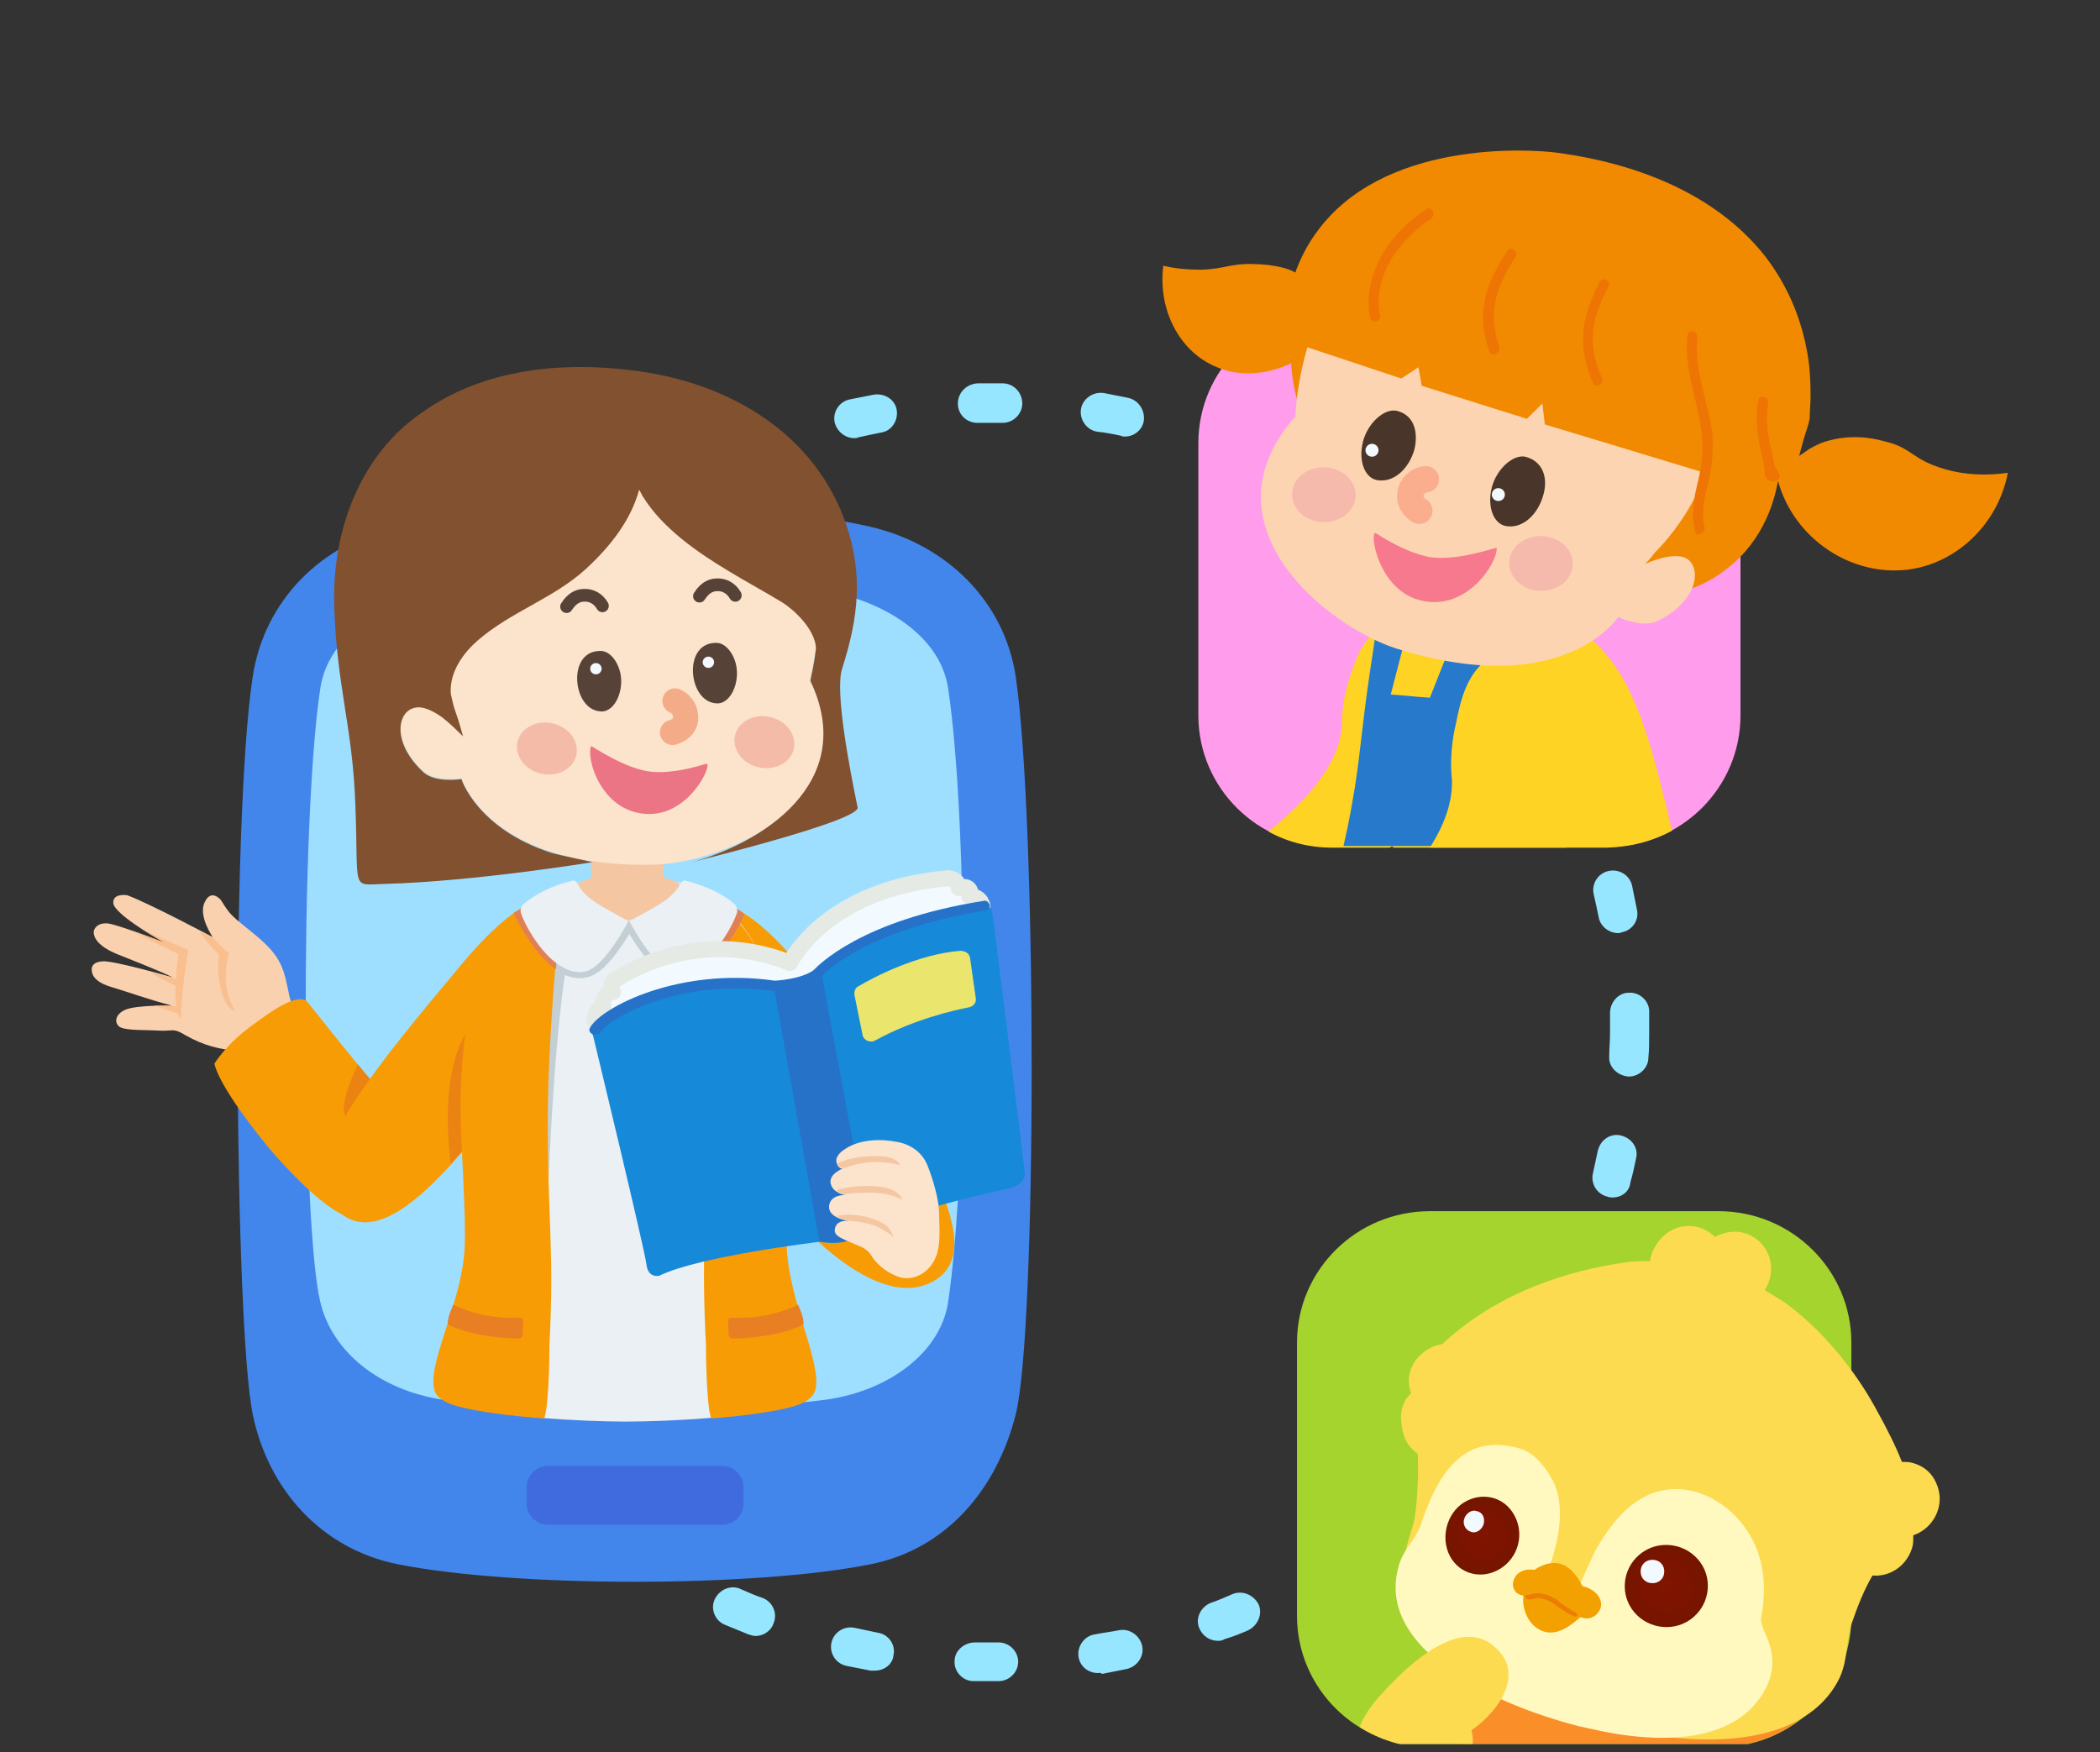 <svg width="151" height="126" viewBox="0 0 151 126" fill="none" xmlns="http://www.w3.org/2000/svg">
<rect x="0" y="0" width="151" height="126" fill="#333333" stroke="none"/>
<g clip-path="url(#clip0_10529_5794)">
<path d="M71.396 120.897C70.927 120.897 70.458 120.897 69.989 120.897C69.227 120.897 68.582 120.201 68.641 119.448C68.641 118.694 69.344 118.115 70.106 118.115C70.575 118.115 70.986 118.115 71.454 118.115H71.806C72.568 118.115 73.213 118.752 73.213 119.506C73.213 120.259 72.568 120.897 71.806 120.897H71.396ZM78.958 120.317C78.254 120.317 77.668 119.854 77.551 119.158C77.433 118.404 77.961 117.651 78.723 117.535C79.309 117.419 79.837 117.361 80.423 117.245C81.185 117.071 81.947 117.593 82.123 118.346C82.299 119.1 81.771 119.854 81.009 120.027C80.423 120.143 79.837 120.259 79.251 120.375C79.075 120.259 79.016 120.317 78.958 120.317ZM62.896 120.143C62.837 120.143 62.72 120.143 62.603 120.143C62.017 120.027 61.431 119.912 60.844 119.796C60.082 119.622 59.614 118.868 59.789 118.115C59.965 117.361 60.727 116.897 61.489 117.071C62.017 117.187 62.603 117.303 63.131 117.419C63.893 117.535 64.42 118.288 64.244 119.042C64.186 119.68 63.599 120.143 62.896 120.143ZM87.575 117.999C86.988 117.999 86.461 117.651 86.226 117.071C85.933 116.375 86.344 115.564 87.047 115.274C87.575 115.1 88.102 114.868 88.63 114.636C89.333 114.347 90.154 114.694 90.505 115.39C90.799 116.086 90.447 116.897 89.743 117.245C89.216 117.477 88.63 117.709 88.043 117.883C87.868 117.999 87.692 117.999 87.575 117.999ZM54.338 117.651C54.162 117.651 53.986 117.593 53.81 117.535C53.224 117.303 52.697 117.071 52.11 116.839C51.407 116.549 51.055 115.68 51.407 114.984C51.759 114.289 52.579 113.941 53.283 114.289C53.81 114.52 54.338 114.752 54.865 114.926C55.569 115.216 55.92 116.028 55.627 116.723C55.452 117.303 54.865 117.651 54.338 117.651ZM95.547 114.115C95.078 114.115 94.609 113.883 94.316 113.477C93.905 112.839 94.081 111.97 94.784 111.564C95.254 111.274 95.722 110.984 96.191 110.637C96.836 110.231 97.716 110.347 98.184 110.984C98.595 111.622 98.478 112.492 97.833 112.955C97.305 113.303 96.836 113.593 96.309 113.941C96.074 114.057 95.781 114.115 95.547 114.115ZM46.424 113.535C46.131 113.535 45.897 113.477 45.662 113.303C45.135 112.955 44.666 112.666 44.138 112.318C43.493 111.854 43.376 110.984 43.786 110.347C44.255 109.709 45.135 109.593 45.78 109.999C46.248 110.347 46.718 110.637 47.186 110.926C47.831 111.332 48.007 112.202 47.597 112.839C47.304 113.361 46.893 113.535 46.424 113.535ZM102.639 108.724C102.288 108.724 101.877 108.55 101.584 108.26C101.057 107.68 101.057 106.811 101.643 106.289C102.053 105.883 102.464 105.535 102.874 105.13C103.401 104.608 104.339 104.55 104.867 105.13C105.394 105.651 105.453 106.579 104.867 107.101C104.457 107.506 103.988 107.912 103.577 108.376C103.343 108.608 102.991 108.724 102.639 108.724ZM39.449 108.028C39.097 108.028 38.745 107.912 38.452 107.622C38.042 107.217 37.573 106.753 37.163 106.347C36.635 105.767 36.635 104.898 37.221 104.376C37.807 103.854 38.687 103.854 39.214 104.434C39.625 104.84 39.976 105.246 40.387 105.651C40.973 106.173 40.973 107.101 40.387 107.622C40.211 107.912 39.8 108.028 39.449 108.028ZM108.501 102.115C108.208 102.115 107.915 102.057 107.681 101.825C107.036 101.362 106.919 100.492 107.388 99.855C107.739 99.391 108.032 98.927 108.384 98.463C108.794 97.826 109.674 97.652 110.377 98.058C111.022 98.463 111.198 99.333 110.787 100.028C110.436 100.55 110.084 101.014 109.732 101.478C109.381 101.941 108.97 102.115 108.501 102.115ZM33.704 101.304C33.235 101.304 32.825 101.072 32.532 100.724C32.18 100.26 31.828 99.739 31.535 99.217C31.125 98.579 31.301 97.71 32.004 97.304C32.649 96.898 33.528 97.072 33.939 97.768C34.232 98.231 34.583 98.695 34.877 99.159C35.346 99.797 35.17 100.666 34.525 101.13C34.29 101.188 33.997 101.304 33.704 101.304ZM113.015 94.463C112.839 94.463 112.605 94.406 112.429 94.348C111.725 94 111.432 93.188 111.725 92.493C111.96 91.971 112.194 91.449 112.429 90.927C112.722 90.232 113.542 89.884 114.304 90.174C115.008 90.464 115.36 91.275 115.067 92.029C114.832 92.609 114.598 93.13 114.363 93.652C114.07 94.174 113.542 94.463 113.015 94.463ZM29.366 93.594C28.839 93.594 28.311 93.304 28.077 92.725C27.842 92.203 27.608 91.623 27.373 91.043C27.08 90.348 27.432 89.536 28.194 89.246C28.898 88.957 29.718 89.304 30.011 90.058C30.187 90.58 30.422 91.101 30.656 91.623C30.949 92.319 30.656 93.13 29.894 93.478C29.777 93.536 29.601 93.594 29.366 93.594ZM115.946 86.116C115.829 86.116 115.711 86.116 115.594 86.058C114.832 85.884 114.363 85.131 114.539 84.377C114.656 83.855 114.773 83.276 114.891 82.754C115.067 82 115.77 81.479 116.532 81.653C117.294 81.826 117.822 82.522 117.646 83.276C117.528 83.855 117.411 84.435 117.235 85.015C117.177 85.71 116.591 86.116 115.946 86.116ZM26.67 85.189C26.025 85.189 25.439 84.725 25.263 84.087C25.146 83.508 25.029 82.928 24.911 82.348C24.794 81.595 25.322 80.841 26.084 80.725C26.846 80.609 27.608 81.131 27.725 81.885C27.842 82.464 27.96 82.986 28.077 83.566C28.253 84.319 27.725 85.073 26.963 85.247C26.846 85.189 26.787 85.189 26.67 85.189ZM117.118 77.421C116.298 77.363 115.653 76.725 115.711 75.972C115.711 75.392 115.77 74.87 115.77 74.291C115.77 73.827 115.77 73.305 115.77 72.841C115.77 72.088 116.356 71.392 117.118 71.392C117.88 71.334 118.584 71.972 118.584 72.725C118.584 73.247 118.584 73.769 118.584 74.291C118.584 74.87 118.584 75.508 118.525 76.088C118.525 76.783 117.88 77.421 117.118 77.421ZM25.673 76.436C24.911 76.436 24.267 75.798 24.267 75.044C24.267 74.812 24.267 74.522 24.267 74.291C24.267 73.943 24.267 73.595 24.267 73.247C24.267 72.494 24.911 71.856 25.673 71.856C25.673 71.856 25.673 71.856 25.732 71.856C26.494 71.856 27.139 72.494 27.139 73.305C27.139 73.653 27.139 73.943 27.139 74.291C27.139 74.522 27.139 74.754 27.139 75.044C27.08 75.74 26.494 76.377 25.673 76.436ZM26.377 67.624C26.318 67.624 26.201 67.624 26.142 67.624C25.38 67.508 24.853 66.755 24.97 66.001C25.087 65.421 25.204 64.842 25.322 64.262C25.498 63.509 26.26 63.045 27.022 63.219C27.784 63.393 28.253 64.146 28.077 64.9C27.96 65.421 27.842 66.001 27.725 66.581C27.666 67.161 27.08 67.624 26.377 67.624ZM116.356 67.103C115.711 67.103 115.067 66.639 114.949 65.943C114.832 65.364 114.715 64.842 114.598 64.32C114.422 63.566 114.891 62.813 115.653 62.639C116.415 62.465 117.177 62.929 117.353 63.682C117.47 64.262 117.587 64.842 117.704 65.421C117.88 66.175 117.353 66.929 116.591 67.045C116.532 67.103 116.415 67.103 116.356 67.103ZM28.839 59.103C28.663 59.103 28.487 59.045 28.311 58.987C27.608 58.697 27.198 57.886 27.491 57.19C27.725 56.61 27.96 56.089 28.194 55.509C28.487 54.813 29.366 54.466 30.07 54.813C30.773 55.103 31.125 55.973 30.773 56.668C30.539 57.19 30.304 57.712 30.128 58.233C29.894 58.755 29.366 59.103 28.839 59.103ZM113.836 58.639C113.249 58.639 112.722 58.291 112.546 57.77C112.311 57.248 112.136 56.726 111.901 56.205C111.608 55.509 111.901 54.697 112.605 54.35C113.308 54.002 114.129 54.35 114.48 55.045C114.715 55.567 114.949 56.147 115.184 56.668C115.477 57.364 115.125 58.175 114.422 58.465C114.187 58.639 114.011 58.639 113.836 58.639ZM32.883 51.277C32.649 51.277 32.356 51.219 32.121 51.045C31.477 50.64 31.301 49.77 31.711 49.133C32.063 48.611 32.356 48.147 32.708 47.625C33.177 46.988 34.056 46.814 34.701 47.278C35.346 47.741 35.521 48.611 35.052 49.248C34.701 49.712 34.408 50.176 34.114 50.64C33.821 51.045 33.352 51.277 32.883 51.277ZM109.674 50.871C109.205 50.871 108.736 50.64 108.501 50.234C108.208 49.77 107.856 49.306 107.563 48.843C107.094 48.205 107.27 47.336 107.915 46.872C108.56 46.408 109.439 46.582 109.908 47.219C110.26 47.683 110.612 48.205 110.905 48.727C111.315 49.364 111.139 50.234 110.494 50.64C110.201 50.756 109.967 50.871 109.674 50.871ZM38.394 44.321C38.042 44.321 37.69 44.205 37.397 43.915C36.811 43.394 36.811 42.466 37.339 41.944C37.749 41.539 38.159 41.075 38.628 40.669C39.214 40.147 40.094 40.147 40.621 40.727C41.149 41.307 41.149 42.176 40.562 42.698C40.152 43.104 39.742 43.51 39.331 43.915C39.156 44.205 38.804 44.321 38.394 44.321ZM104.046 43.973C103.695 43.973 103.284 43.857 103.05 43.568C102.639 43.162 102.229 42.756 101.819 42.408C101.233 41.886 101.233 41.017 101.76 40.437C102.288 39.858 103.167 39.858 103.753 40.379C104.222 40.785 104.632 41.191 105.043 41.655C105.57 42.234 105.57 43.104 105.043 43.626C104.808 43.857 104.457 43.973 104.046 43.973ZM45.193 38.582C44.724 38.582 44.314 38.35 44.021 38.003C43.552 37.365 43.728 36.495 44.373 36.032C44.842 35.684 45.369 35.336 45.897 35.046C46.542 34.641 47.421 34.814 47.831 35.452C48.242 36.09 48.066 36.959 47.421 37.365C46.952 37.655 46.483 38.003 46.014 38.292C45.721 38.524 45.486 38.582 45.193 38.582ZM97.246 38.292C96.953 38.292 96.719 38.234 96.426 38.061C95.957 37.771 95.488 37.423 95.019 37.133C94.374 36.727 94.14 35.858 94.55 35.22C94.96 34.583 95.84 34.351 96.484 34.756C97.012 35.104 97.481 35.394 98.009 35.742C98.653 36.206 98.829 37.075 98.36 37.713C98.126 38.119 97.716 38.292 97.246 38.292ZM52.931 34.235C52.403 34.235 51.876 33.945 51.641 33.423C51.348 32.727 51.641 31.916 52.345 31.568C52.872 31.336 53.459 31.104 53.986 30.872C54.69 30.583 55.51 30.93 55.803 31.684C56.096 32.38 55.745 33.191 54.983 33.481C54.455 33.713 53.928 33.887 53.4 34.119C53.341 34.235 53.166 34.235 52.931 34.235ZM89.392 34.061C89.216 34.061 89.04 34.003 88.805 33.945C88.278 33.713 87.75 33.539 87.223 33.307C86.519 33.017 86.109 32.206 86.402 31.51C86.695 30.815 87.516 30.409 88.219 30.699C88.805 30.93 89.333 31.162 89.919 31.394C90.623 31.684 90.974 32.496 90.681 33.249C90.505 33.713 89.978 34.061 89.392 34.061ZM61.431 31.51C60.786 31.51 60.2 31.046 60.024 30.409C59.848 29.655 60.317 28.902 61.079 28.728C61.665 28.612 62.251 28.496 62.837 28.38C63.6 28.264 64.362 28.728 64.479 29.481C64.596 30.235 64.127 30.988 63.365 31.104C62.779 31.22 62.251 31.336 61.724 31.452C61.606 31.51 61.489 31.51 61.431 31.51ZM80.892 31.394C80.775 31.394 80.716 31.394 80.599 31.336C80.071 31.22 79.485 31.104 78.899 31.046C78.137 30.93 77.609 30.177 77.727 29.423C77.844 28.67 78.606 28.148 79.368 28.264C79.954 28.38 80.54 28.496 81.126 28.612C81.888 28.786 82.357 29.539 82.24 30.293C82.123 30.93 81.537 31.394 80.892 31.394ZM70.282 30.409C69.52 30.409 68.875 29.829 68.875 29.018C68.875 28.264 69.461 27.626 70.282 27.568C70.692 27.568 71.103 27.568 71.454 27.568C71.689 27.568 71.865 27.568 72.099 27.568C72.861 27.568 73.506 28.206 73.506 29.018C73.506 29.771 72.861 30.409 72.099 30.409C71.454 30.409 70.868 30.409 70.282 30.409Z" fill="#97E6FF"/>
<path d="M62.603 112.491C68.114 111.389 71.689 107.042 73.037 101.709C74.562 95.622 74.562 59.044 73.037 48.668C72.217 43.219 68.055 39.161 62.603 37.886C54.045 35.915 37.749 35.915 28.605 37.886C23.095 39.045 18.991 43.219 18.171 48.668C16.588 58.986 16.881 95.332 18.171 101.709C19.285 107.1 23.095 111.389 28.605 112.491C36.987 114.172 54.28 114.172 62.603 112.491Z" fill="#4386EB"/>
<path d="M59.321 100.666C64.01 100.028 67.645 97.187 68.172 93.651C69.638 83.971 69.638 59.16 68.172 49.48C67.645 45.944 63.952 43.335 59.321 42.466C50.88 40.9 39.859 41.074 31.887 42.466C27.198 43.277 23.564 45.944 23.036 49.48C21.571 58.986 21.688 88.144 23.036 93.651C23.857 97.129 27.198 99.97 31.887 100.666C37.808 101.535 52.873 101.535 59.321 100.666Z" fill="#9EDFFF"/>
<path d="M20.808 71.625C20.397 69.654 20.28 68.842 18.404 67.277C16.587 65.77 16.646 65.944 15.884 64.727C15.884 64.727 15.18 63.857 14.711 64.9C14.242 65.886 15.298 67.393 15.298 67.393C15.298 67.393 10.725 64.958 9.143 64.379C9.143 64.379 8.088 64.205 8.146 64.958C8.263 65.828 11.839 67.799 11.839 67.799C11.839 67.799 8.439 66.466 7.736 66.408C7.032 66.35 6.739 66.755 6.739 67.045C6.739 67.335 6.915 68.031 8.556 68.668C8.556 68.668 11.663 69.886 12.425 70.291C12.425 70.291 8.205 69.074 7.384 69.132C6.505 69.19 6.563 69.712 6.622 69.944C6.681 70.175 6.857 70.639 8.029 70.987C9.201 71.335 10.608 71.857 12.367 72.32C12.367 72.32 9.846 72.262 9.025 72.61C8.205 72.958 8.205 73.654 8.674 73.885C9.143 74.117 10.55 74.059 11.429 74.117C12.484 74.175 12.425 73.885 13.363 74.465C14.594 75.161 15.825 75.508 17.232 75.567C17.232 75.567 20.046 82.523 20.925 82.928C21.804 83.334 27.314 83.334 26.845 81.711C26.201 79.798 21.335 74.117 20.808 71.625Z" fill="#F9D1AF"/>
<path d="M15.766 68.668C15.59 69.538 15.766 70.581 15.766 70.581C16.118 72.668 16.939 72.726 16.939 72.726C15.708 70.813 16.47 68.552 16.47 68.552C15.883 68.089 15.473 67.625 15.18 67.277C15.239 67.393 15.297 67.451 15.297 67.451C15.297 67.451 14.946 67.277 14.359 66.987C14.946 67.915 15.766 68.668 15.766 68.668Z" fill="#F9BF8E"/>
<path d="M13.011 73.305C13.011 71.392 13.539 68.32 13.539 68.32C12.542 67.914 10.784 67.103 10.198 66.813C11.077 67.335 11.839 67.798 11.839 67.798C11.839 67.798 10.666 67.335 9.494 66.929C10.608 67.567 12.835 68.61 12.835 68.61C12.249 72.668 13.011 73.305 13.011 73.305Z" fill="#F9BF8E"/>
<path d="M11.722 70.117C11.722 70.117 12.25 70.233 12.953 70.523V71.045C12.953 71.045 11.546 70.407 10.843 69.943L11.722 70.117Z" fill="#F9BF8E"/>
<path d="M11.546 72.32C11.546 72.32 12.308 72.32 12.894 72.378C12.894 72.378 12.894 72.9 12.836 72.9C12.777 72.9 11.077 72.32 11.077 72.32H11.546Z" fill="#F9BF8E"/>
<path d="M41.794 65.19C44.256 67.566 44.49 69.074 38.511 76.32C34.232 81.479 28.019 90.87 24.208 86.986C20.984 83.74 27.139 76.609 33.177 69.363C37.456 64.204 40.211 63.682 41.794 65.19Z" fill="#F89C05"/>
<path d="M28.135 87.16C26.201 88.609 24.032 87.855 19.753 83.044C18.346 81.421 15.767 78.059 15.415 76.493C15.415 76.493 16.294 75.044 18.17 73.711C19.284 72.899 21.16 71.45 22.039 71.972C22.039 71.972 25.497 76.32 26.787 77.827C32.063 83.855 30.07 85.768 28.135 87.16Z" fill="#F89C05"/>
<path d="M33.704 82.232C33.704 82.232 33.235 80.088 33.88 73.769C33.88 73.769 31.477 76.146 32.414 83.682L33.704 82.232Z" fill="#EB8313"/>
<path d="M49.062 65.305C52.11 63.74 55.686 66.059 61.196 74.696C65.124 80.899 71.806 89.942 66.882 92.261C62.72 94.231 56.272 87.913 50.762 79.218C46.835 73.015 47.128 66.291 49.062 65.305Z" fill="#F89C05"/>
<path d="M58.558 98.406C58.206 96.203 56.682 92.841 56.506 89.595C56.389 86.986 56.565 82.638 56.565 79.856C56.565 77.073 56.213 73.422 55.51 71.045C53.751 64.9 49.941 63.103 45.427 62.987C45.369 62.987 44.958 62.987 44.958 62.987C44.841 62.987 44.138 63.045 44.138 63.045C39.976 63.393 36.4 65.248 34.7 71.103C33.997 73.48 33.645 77.132 33.645 79.914C33.645 82.696 33.88 87.044 33.704 89.653C33.528 92.899 32.004 96.261 31.652 98.464C31.535 99.101 31.535 99.681 31.711 100.087C31.887 100.493 32.414 100.84 33.176 101.072C36.048 101.942 42.203 102.232 44.9 102.232C44.958 102.232 44.958 102.232 45.017 102.232C45.076 102.232 45.076 102.232 45.134 102.232C47.831 102.232 53.986 101.942 56.858 101.072C57.62 100.84 58.148 100.551 58.323 100.087C58.675 99.623 58.675 99.101 58.558 98.406Z" fill="#EAF0F4"/>
<path d="M39.097 64.61L39.156 64.552C39.156 64.552 39.156 64.552 39.097 64.61Z" fill="#E1E8EB"/>
<path d="M39.683 64.262C39.741 64.262 39.8 64.204 39.858 64.204C39.8 64.204 39.741 64.204 39.683 64.262Z" fill="#E1E8EB"/>
<path d="M40.503 63.914C40.386 65.247 40.151 67.334 39.976 69.769C40.503 70.117 41.089 70.349 41.734 70.349C41.851 70.349 41.969 70.349 42.145 70.291C43.376 70.117 44.606 68.204 45.251 67.16C45.896 68.262 47.186 70.117 48.358 70.291C48.475 70.291 48.593 70.349 48.768 70.349C49.355 70.349 49.882 70.175 50.41 69.827C50.234 67.392 49.999 65.305 49.882 63.914C49.413 63.74 49.472 63.624 49.003 63.508C48.886 63.74 48.768 64.436 48.065 64.842C47.127 65.421 45.662 66.059 45.31 66.233C44.958 66.059 44.079 66.059 43.141 65.479C42.379 65.016 41.793 63.914 41.675 63.682C41.031 63.798 40.972 63.682 40.503 63.914C40.444 63.914 40.444 63.914 40.503 63.914Z" fill="#C3CFD5"/>
<path d="M40.153 67.74C40.153 67.74 38.687 72.261 39.449 84.724C39.449 84.724 39.859 74 40.856 68.667L40.153 67.74Z" fill="#C3CFD5"/>
<path d="M49.296 64.262C49.296 63.683 48.652 63.335 47.714 63.103C47.714 62.407 47.655 61.77 47.655 61.422C47.655 59.277 46.483 58.523 45.076 58.523C43.669 58.523 42.497 59.277 42.497 61.422C42.497 61.77 42.497 62.465 42.497 63.161C41.617 63.393 41.031 63.741 41.031 64.204C41.031 65.538 42.79 65.943 44.783 66.175C44.9 66.175 45.017 66.175 45.135 66.175C45.252 66.175 45.369 66.175 45.428 66.175C47.596 66.059 49.296 65.653 49.296 64.262Z" fill="#F5C6A2"/>
<path d="M39.507 96.724C39.859 90 39.39 88.029 39.39 80.667C39.39 74.928 40.093 67.219 40.445 64.03C37.748 65.074 35.345 67.045 34.114 71.102C33.411 73.479 33.118 76.841 33.118 79.624C33.118 82.406 33.528 87.159 33.411 89.768C33.235 92.956 31.594 96.376 31.242 98.521C31.125 99.159 31.125 99.739 31.3 100.144C31.476 100.55 32.062 100.898 32.883 101.13C34.407 101.536 36.693 101.825 39.038 101.999L39.155 101.941C39.507 100.782 39.507 96.724 39.507 96.724Z" fill="#F89C05"/>
<path d="M50.762 96.724C50.41 90 50.821 88.029 50.821 80.609C50.821 74.812 50.117 67.16 49.824 63.914C52.345 64.957 54.397 67.102 55.569 71.16C56.272 73.537 56.624 77.189 56.624 79.971C56.624 82.754 56.389 87.101 56.565 89.71C56.741 92.956 58.265 96.318 58.617 98.521C58.734 99.159 58.734 99.738 58.558 100.144C58.383 100.55 57.855 100.898 57.093 101.13C55.686 101.535 53.459 101.825 51.231 101.999L51.114 101.941C50.762 100.782 50.762 96.724 50.762 96.724Z" fill="#F89C05"/>
<path d="M49.942 67.74C49.942 67.74 51.407 72.261 50.645 84.724C50.645 84.724 50.235 74 49.238 68.667L49.942 67.74Z" fill="#C3CFD5"/>
<path d="M40.445 63.915C40.269 63.972 37.631 65.132 37.514 65.306C37.455 65.364 36.928 65.654 36.928 65.654C37.338 66.581 38.628 68.842 39.976 69.711C40.152 67.335 40.328 65.248 40.445 63.915Z" fill="#E18055"/>
<path d="M49.824 63.915C49.941 65.248 50.176 67.393 50.352 69.827C51.7 69.016 53.166 66.813 53.517 65.712C53.4 65.596 52.814 65.248 52.814 65.248C51.876 64.668 50.821 64.32 49.824 63.915Z" fill="#E18055"/>
<path d="M41.149 63.335C41.266 63.277 41.442 63.393 41.5 63.509C41.676 63.856 42.028 64.378 42.907 64.958C44.255 65.769 45.193 66.233 45.193 66.233C45.193 66.233 43.435 69.653 42.028 69.885C39.742 70.233 37.807 66.755 37.456 65.653C37.397 65.48 37.456 65.248 37.573 65.074C38.042 64.668 39.097 63.856 41.149 63.335Z" fill="#EAF0F4"/>
<path d="M49.297 63.335C49.179 63.277 49.004 63.393 48.945 63.509C48.769 63.856 48.417 64.378 47.538 64.958C46.19 65.769 45.252 66.233 45.252 66.233C45.252 66.233 47.011 69.653 48.417 69.885C50.703 70.233 52.638 66.755 52.99 65.653C53.048 65.48 52.99 65.248 52.872 65.074C52.462 64.668 51.348 63.856 49.297 63.335Z" fill="#EAF0F4"/>
<path d="M26.611 77.595C26.611 77.595 25.321 79.334 24.852 80.261C24.852 80.261 24.207 79.797 25.732 76.551L26.611 77.595Z" fill="#EB8313"/>
<path d="M32.59 93.826C32.59 93.826 34.642 94.927 37.338 94.753C37.514 94.753 37.631 94.869 37.631 95.043L37.573 96.028C37.573 96.144 37.455 96.26 37.338 96.26C36.576 96.26 34.056 96.144 32.238 95.275C32.18 95.217 32.121 94.869 32.59 93.826Z" fill="#E87F23"/>
<path d="M57.386 93.826C57.386 93.826 55.334 94.927 52.638 94.753C52.462 94.753 52.345 94.869 52.345 95.043L52.403 96.028C52.403 96.144 52.521 96.26 52.638 96.26C53.4 96.26 55.92 96.144 57.738 95.275C57.796 95.217 57.855 94.869 57.386 93.826Z" fill="#E87F23"/>
<path d="M70.223 65.827C70.575 65.711 70.75 65.248 70.575 64.958C70.457 64.61 70.047 64.436 69.695 64.436C69.871 64.262 69.754 63.972 69.578 63.856C69.402 63.74 69.109 63.798 68.933 63.856C68.933 63.45 68.582 63.161 68.171 63.161C59.32 63.914 56.799 69.247 56.799 69.247C50.058 66.523 44.548 70.291 44.548 70.291C44.313 70.407 43.962 70.523 43.962 70.986C43.962 71.102 44.02 71.276 44.079 71.334C43.727 71.334 43.258 71.856 43.376 72.204C43.376 72.262 43.376 72.262 43.376 72.32C43.376 72.378 43.317 72.378 43.258 72.436C42.965 72.609 42.848 72.841 42.789 73.073C42.672 73.537 42.907 73.595 43.083 73.711C43.493 73.885 44.02 73.537 44.489 73.421C47.538 72.552 50.703 72.146 53.868 72.32C54.689 72.378 55.568 72.436 56.389 72.32C57.737 72.146 58.968 71.45 60.199 70.812C63.54 68.957 66.706 66.987 70.223 65.827Z" fill="#F2FAFF" stroke="#E5EAE4" stroke-width="1.155" stroke-miterlimit="10" stroke-linecap="round" stroke-linejoin="round"/>
<path d="M58.733 70.001C58.733 70.001 61.43 66.581 69.988 64.957C69.988 64.957 71.219 64.436 71.395 65.943C71.571 67.392 73.681 83.913 73.681 84.377C73.681 84.841 73.446 85.072 73.036 85.304C72.626 85.536 69.753 85.884 62.426 88.203C62.426 88.203 61.664 89.768 58.909 89.304C58.909 89.304 50.233 90.347 47.42 91.739C47.42 91.739 46.599 91.971 46.482 90.927C46.365 89.884 42.613 74.348 42.613 74.348C42.613 74.348 42.554 73.537 43.434 73.015C44.723 72.261 48.944 69.943 55.685 70.928C55.685 70.87 57.737 70.812 58.733 70.001Z" fill="#1789D9"/>
<path d="M58.734 70.001C57.737 70.813 55.686 70.871 55.686 70.871H55.627L58.91 89.247C61.665 89.768 62.368 88.145 62.368 88.145C62.368 88.145 62.368 88.145 62.427 88.145C61.84 84.783 59.789 73.943 59.027 69.711C58.851 69.885 58.734 70.001 58.734 70.001Z" fill="#2672C9"/>
<path d="M42.731 74.406C42.672 74.406 42.614 74.406 42.555 74.348C42.379 74.232 42.321 74.058 42.438 73.884C43.259 72.435 48.827 69.537 55.686 70.522C55.92 70.522 57.62 70.406 58.499 69.769C58.851 69.421 61.899 66.175 70.751 64.783C70.927 64.725 71.102 64.899 71.161 65.073C71.22 65.247 71.044 65.421 70.868 65.479C61.899 66.928 59.027 70.232 59.027 70.29L58.968 70.348C57.855 71.218 55.803 71.276 55.744 71.276H55.686C48.769 70.29 43.669 73.305 43.083 74.348C42.965 74.348 42.848 74.406 42.731 74.406Z" fill="#2672C9"/>
<path d="M61.724 70.928C62.779 70.291 66.003 68.61 69.051 68.378C69.403 68.378 69.696 68.552 69.754 68.9L70.165 71.798C70.223 72.088 69.989 72.378 69.696 72.436C68.523 72.668 65.71 73.305 62.955 74.812C62.603 75.044 62.075 74.812 62.017 74.407L61.431 71.508C61.431 71.276 61.489 71.044 61.724 70.928Z" fill="#EAE56C"/>
<path d="M66.707 83.855C66.355 82.928 65.534 82.29 64.479 82.116C63.307 81.884 61.842 81.942 60.845 82.58C60.552 82.754 60.259 82.986 60.142 83.334C60.083 83.681 60.317 84.087 60.611 84.029C60.611 84.029 59.555 84.435 59.731 85.131C59.907 85.826 60.786 85.942 60.786 85.942C60.786 85.942 59.673 85.884 59.614 86.754C59.555 87.623 61.021 87.797 61.021 87.797C61.021 87.797 60.083 87.681 60.024 88.435C59.966 88.957 60.728 89.13 62.017 89.71C62.017 89.71 62.486 89.942 62.721 90.406C62.721 90.406 63.307 91.333 64.538 91.797C65.241 92.087 66.414 91.913 67.117 90.754C67.586 89.942 67.586 89.073 67.528 87.507C67.586 86 66.707 83.855 66.707 83.855Z" fill="#FCE3CB"/>
<path d="M60.67 85.943C60.787 85.943 60.846 85.943 60.846 85.943C60.846 85.943 60.787 85.943 60.728 85.943C60.67 85.884 60.67 85.943 60.67 85.943Z" fill="#F5B17E"/>
<path d="M62.897 83.566C64.069 83.566 64.714 83.797 64.714 83.797C64.714 83.797 64.597 83.276 63.483 83.16C62.721 83.102 61.197 83.16 60.2 83.681C60.259 83.855 60.435 83.971 60.669 83.971C60.669 83.971 60.611 84.029 60.493 84.087C60.493 84.087 61.724 83.566 62.897 83.566Z" fill="#F5C6A2"/>
<path d="M60.728 85.884C60.962 85.826 61.607 85.768 62.428 85.768C63.072 85.768 64.069 85.826 64.89 86.29C64.89 86.29 64.714 85.652 63.717 85.42C62.955 85.246 61.431 85.188 60.142 85.594C60.318 85.768 60.611 85.884 60.728 85.884Z" fill="#F5C6A2"/>
<path d="M64.245 89.014C64.245 89.014 64.128 88.319 63.483 87.971C62.545 87.449 61.255 87.217 60.142 87.449C60.552 87.681 61.08 87.797 61.08 87.797C61.08 87.797 60.962 87.797 60.845 87.797C61.314 87.797 62.662 87.913 63.366 88.377C64.128 88.782 64.245 89.014 64.245 89.014Z" fill="#F5C6A2"/>
<path d="M58.266 48.727C62.545 57.712 52.111 62.001 47.187 62.175C35.17 62.523 33.177 55.973 33.177 55.973C33.177 55.973 31.36 56.263 30.48 55.509C28.194 53.422 28.546 51.219 29.718 50.872C30.715 50.524 32.415 51.973 32.415 51.973C32.415 51.973 32.122 51.393 32.005 51.103C31.535 50.234 28.839 45.307 30.773 39.8C32.884 33.829 39.273 30.699 44.901 30.815C50 30.931 55.686 33.829 57.914 39.162C59.379 42.698 58.676 47.278 58.266 48.727Z" fill="#FCE3CB"/>
<path d="M41.5 48.785C41.5 49.886 42.086 51.104 43.2 51.162C43.962 51.219 44.607 50.292 44.665 49.133C44.724 47.973 44.021 46.872 43.259 46.814C42.028 46.756 41.5 47.742 41.5 48.785Z" fill="#574238"/>
<path d="M49.824 48.205C49.824 49.307 50.41 50.524 51.524 50.582C52.286 50.64 52.931 49.712 52.99 48.553C53.048 47.394 52.345 46.292 51.583 46.234C50.352 46.176 49.824 47.162 49.824 48.205Z" fill="#574238"/>
<path d="M50.762 54.929C50 55.161 48.417 55.625 46.893 55.509C44.959 55.335 42.497 53.596 42.497 53.654C42.145 54.64 43.259 58.292 46.366 58.524C49.59 58.813 51.348 54.756 50.762 54.929Z" fill="#EB7485"/>
<path d="M48.535 50.408C49.063 50.64 49.356 51.162 49.297 51.742C49.239 52.205 48.828 52.553 48.359 52.669" stroke="#F4AC88" stroke-width="1.813" stroke-miterlimit="10" stroke-linecap="round" stroke-linejoin="round"/>
<path d="M52.872 42.814C52.579 42.292 52.051 42.003 51.465 42.06C50.703 42.118 50.352 42.814 50.293 42.872" stroke="#574238" stroke-width="0.913" stroke-miterlimit="10" stroke-linecap="round" stroke-linejoin="round"/>
<path d="M43.318 43.568C43.024 43.046 42.497 42.756 41.911 42.814C41.149 42.872 40.797 43.568 40.738 43.626" stroke="#574238" stroke-width="0.913" stroke-miterlimit="10" stroke-linecap="round" stroke-linejoin="round"/>
<path d="M42.849 48.495C43.075 48.495 43.259 48.313 43.259 48.089C43.259 47.865 43.075 47.684 42.849 47.684C42.622 47.684 42.438 47.865 42.438 48.089C42.438 48.313 42.622 48.495 42.849 48.495Z" fill="#F2FAFF"/>
<path d="M50.938 48.031C51.164 48.031 51.348 47.85 51.348 47.626C51.348 47.401 51.164 47.22 50.938 47.22C50.711 47.22 50.527 47.401 50.527 47.626C50.527 47.85 50.711 48.031 50.938 48.031Z" fill="#F2FAFF"/>
<path d="M57.074 53.87C57.314 52.873 56.564 51.843 55.399 51.568C54.234 51.293 53.094 51.878 52.854 52.874C52.614 53.871 53.364 54.901 54.529 55.176C55.694 55.451 56.833 54.866 57.074 53.87Z" fill="#F5BBA9"/>
<path d="M41.434 54.329C41.674 53.332 40.925 52.301 39.759 52.027C38.594 51.752 37.455 52.337 37.215 53.333C36.974 54.33 37.724 55.361 38.889 55.635C40.054 55.91 41.194 55.325 41.434 54.329Z" fill="#F5BBA9"/>
<path d="M24.032 43.568C24.208 49.422 25.38 52.321 25.556 58.002C25.79 64.204 25.204 63.624 27.666 63.566C34.114 63.393 42.614 62.001 42.614 62.001C42.614 62.001 39.859 61.422 39.566 61.306C34.29 59.567 33.176 56.031 33.176 56.031C33.176 56.031 31.359 56.32 30.48 55.567C28.194 53.48 28.546 51.277 29.718 50.929C30.363 50.697 31.183 51.161 31.77 51.567C32.297 51.973 32.766 52.437 33.294 52.958C33.294 52.958 33.001 51.857 32.766 51.219C32.649 50.929 32.532 50.466 32.414 49.886C32.297 48.263 33.411 46.872 34.349 46.06C36.752 43.973 39.8 43.046 42.145 40.901C43.845 39.336 45.369 37.423 45.955 35.22C46.072 35.394 46.131 35.568 46.248 35.742C47.655 38.002 50.176 39.742 52.403 41.075C53.634 41.828 55.041 42.582 56.272 43.336C57.093 43.857 58.617 45.248 58.675 46.64C58.558 47.625 58.382 48.437 58.265 48.959C61.782 56.32 54.689 60.726 49.531 62.059C49.472 62.059 61.899 59.045 61.665 58.059C61.079 55.219 60.024 49.712 60.551 48.089C61.724 44.437 62.075 41.307 60.844 37.713C58.617 31.22 52.579 27.626 45.955 26.699C40.621 25.945 34.818 26.467 30.363 29.655C25.908 32.669 23.856 38.176 24.032 43.568Z" fill="#82512F"/>
<path d="M115.594 60.9H95.723C90.447 60.9 86.168 56.668 86.168 51.451V31.858C86.168 26.64 90.447 22.409 95.723 22.409H115.594C120.87 22.409 125.149 26.64 125.149 31.858V51.451C125.149 56.668 120.87 60.9 115.594 60.9Z" fill="#FF9CEB"/>
<path d="M123.566 125.65H102.816C97.54 125.65 93.261 121.419 93.261 116.202V96.55C93.261 91.333 97.54 87.102 102.816 87.102H123.566C128.842 87.102 133.121 91.333 133.121 96.55V116.202C133.18 121.419 128.901 125.65 123.566 125.65Z" fill="#A5D42F"/>
<path d="M103.752 44.901C102.404 44.147 100.763 44.379 99.59 44.959C98.008 45.77 97.48 47.393 97.011 48.843C96.484 50.466 96.484 51.741 96.484 52.205C96.366 53.944 95.37 56.436 91.208 59.798C92.556 60.552 94.139 60.958 95.78 60.958H99.942C101.115 59.856 102.228 58.581 103.225 57.132C105.863 53.364 106.038 50.929 105.98 49.654C105.863 48.553 105.745 46.002 103.752 44.901Z" fill="#FFD324"/>
<path d="M130.952 31.858C130.541 32.032 130.131 32.264 130.131 32.264C129.897 32.438 129.603 32.612 129.369 32.786C129.545 32.09 129.721 31.453 129.955 30.757C130.014 30.525 130.131 30.235 130.131 29.945C130.131 29.482 130.19 29.018 130.19 28.554C130.19 27.395 130.131 26.178 129.897 25.076C129.428 22.642 128.431 20.381 126.907 18.41C123.331 13.888 117.587 11.743 112.018 10.99C109.908 10.7 99.356 10.062 94.608 16.787C93.553 18.236 93.084 19.685 92.791 20.671C93.084 20.497 93.436 20.207 93.436 19.975C93.377 19.395 91.56 18.989 90.095 18.989C88.512 18.932 88.102 19.337 86.402 19.395C85.229 19.395 84.291 19.279 83.647 19.105C83.236 22.352 84.878 25.366 87.516 26.409C89.977 27.453 92.381 26.352 92.85 26.12C92.85 25.308 92.908 24.497 92.908 23.685C92.557 26.757 93.26 28.96 93.729 30.061C95.019 33.076 97.305 34.989 99.708 36.96C100.47 37.597 101.232 38.177 102.053 38.699C103.518 39.684 105.101 40.612 106.742 41.365C108.325 42.061 109.966 42.583 111.608 43.104C112.018 43.22 112.487 43.394 112.897 43.452C114.597 43.742 115.594 43.104 117.235 42.756C118.056 42.583 119.287 42.409 120.811 42.583C121.69 42.351 122.921 41.887 124.093 40.959C127.024 38.757 127.669 35.568 127.845 34.583C129.017 38.815 133.179 41.481 137.224 40.959C140.741 40.496 143.672 37.655 144.375 34.003C141.855 34.351 140.096 33.887 138.924 33.424C137.4 32.786 137.224 32.148 135.524 31.742C133.062 31.047 131.303 31.742 130.952 31.858Z" fill="#F18A00"/>
<path d="M120.224 59.741C120.107 59.277 119.989 58.871 119.931 58.466C118.583 53.075 117.586 49.017 114.714 46.234C113.248 44.843 111.431 43.684 109.262 42.872C108.911 42.756 108.559 42.641 108.207 42.583C106.683 42.177 104.925 42.467 103.459 43.278C103.283 43.22 102.58 43.104 101.876 43.452C101.173 43.858 100.704 44.611 100.704 45.481C99.707 49.191 98.887 54.756 100.176 60.958H115.593C117.293 60.9 118.817 60.495 120.224 59.741Z" fill="#FFD324"/>
<path d="M108.677 60.901C105.687 59.683 104.046 56.785 105.16 52.959C105.746 50.872 105.687 49.133 106.743 47.278C107.68 45.713 108.736 44.322 110.084 43.162C109.791 43.046 109.498 42.931 109.205 42.815C108.853 42.699 108.501 42.583 108.149 42.525C107.329 42.293 106.391 42.293 105.512 42.467C105.512 42.583 105.57 42.757 105.57 42.873C105.57 42.873 105.57 42.988 105.57 43.046C105.57 43.278 104.398 46.177 102.815 50.176C101.877 50.118 100.939 50.003 100.001 49.945C100.412 48.38 100.822 46.756 101.232 45.191C100.47 45.133 99.767 45.075 99.005 44.959C98.888 45.713 98.712 46.988 98.477 48.495C97.891 52.553 97.832 54.002 97.422 56.611C97.246 57.654 97.012 59.104 96.602 60.843H108.677V60.901Z" fill="#2779CC"/>
<path d="M111.9 46.756C110.318 46.003 108.442 46.409 107.211 47.22C105.511 48.322 105.042 50.234 104.69 52.032C104.221 54.002 104.339 55.51 104.397 56.031C104.456 57.307 104.104 58.93 102.814 60.959H112.604C115.124 56.437 115.066 53.597 114.89 52.147C114.655 50.814 114.245 47.858 111.9 46.756Z" fill="#FFD324"/>
<path d="M93.143 29.946C86.226 37.771 95.487 45.075 100.411 46.641C112.428 50.408 116.355 44.38 116.355 44.38C116.355 44.38 118.114 45.191 119.169 44.67C122.1 43.22 122.335 40.902 121.338 40.206C120.4 39.568 118.29 40.554 118.29 40.554C118.29 40.554 118.759 40.09 118.935 39.8C119.697 39.047 123.8 34.815 123.39 28.786C122.979 22.12 117.469 17.193 111.725 15.743C106.508 14.41 99.942 15.743 96.191 20.439C93.787 23.569 93.201 28.381 93.143 29.946Z" fill="#FCD4B1"/>
<path d="M110.963 35.626C110.611 36.901 109.556 38.061 108.266 37.829C107.387 37.655 106.918 36.438 107.27 35.047C107.622 33.713 108.794 32.67 109.673 32.844C111.021 33.191 111.314 34.467 110.963 35.626Z" fill="#493529"/>
<path d="M101.701 32.322C101.349 33.598 100.294 34.757 99.005 34.525C98.125 34.351 97.656 33.134 98.008 31.743C98.36 30.41 99.532 29.366 100.411 29.54C101.701 29.83 101.994 31.105 101.701 32.322Z" fill="#493529"/>
<path d="M98.945 38.351C99.649 38.815 101.114 39.685 102.638 40.032C104.631 40.438 107.621 39.337 107.621 39.395C107.679 40.496 105.511 43.858 102.345 43.221C99.004 42.583 98.418 38.004 98.945 38.351Z" fill="#F6798D"/>
<path d="M102.522 34.467C101.935 34.525 101.466 34.989 101.408 35.569C101.349 36.032 101.642 36.496 102.053 36.728" stroke="#FAAE8E" stroke-width="1.901" stroke-miterlimit="10" stroke-linecap="round" stroke-linejoin="round"/>
<path d="M107.738 36.032C107.997 36.032 108.207 35.824 108.207 35.568C108.207 35.312 107.997 35.105 107.738 35.105C107.479 35.105 107.27 35.312 107.27 35.568C107.27 35.824 107.479 36.032 107.738 36.032Z" fill="#F2FAFF"/>
<path d="M98.653 32.844C98.912 32.844 99.121 32.636 99.121 32.38C99.121 32.124 98.912 31.916 98.653 31.916C98.394 31.916 98.184 32.124 98.184 32.38C98.184 32.636 98.394 32.844 98.653 32.844Z" fill="#F2FAFF"/>
<path d="M97.475 35.676C97.522 34.588 96.537 33.663 95.276 33.61C94.014 33.557 92.953 34.395 92.906 35.483C92.859 36.57 93.844 37.495 95.105 37.548C96.367 37.602 97.427 36.763 97.475 35.676Z" fill="#F5BAAB"/>
<path d="M113.09 40.617C113.137 39.529 112.152 38.604 110.891 38.551C109.629 38.498 108.569 39.336 108.522 40.423C108.475 41.511 109.459 42.436 110.721 42.489C111.982 42.542 113.043 41.704 113.09 40.617Z" fill="#F5BAAB"/>
<path d="M102.17 14.816C99.883 15.975 97.656 17.077 95.37 18.236C94.784 20.439 94.198 22.642 93.611 24.844L100.763 27.221L101.994 26.41L102.228 27.743L109.79 30.119L110.904 29.018L111.08 30.525C116.121 32.032 121.162 33.598 126.262 35.105C125.676 30.641 125.089 26.236 124.503 21.772C123.565 20.265 121.396 17.135 117.293 15.106C110.2 11.686 103.342 14.352 102.17 14.816Z" fill="#F18A00"/>
<path d="M102.932 15.685C103.284 15.395 102.932 14.758 102.522 15.047C101.232 15.975 100.06 17.018 99.297 18.468C98.594 19.801 98.184 21.366 98.535 22.873C98.653 23.337 99.356 23.105 99.239 22.641C98.887 21.308 99.356 19.859 100.001 18.699C100.763 17.424 101.818 16.497 102.932 15.685Z" fill="#EE7504"/>
<path d="M115.183 27.163C114.714 26.178 114.479 25.076 114.538 24.033C114.597 22.816 115.124 21.656 115.652 20.613C115.886 20.207 115.183 19.859 115.007 20.265C114.421 21.482 113.893 22.758 113.835 24.091C113.776 25.308 114.069 26.525 114.597 27.627C114.772 27.917 115.359 27.569 115.183 27.163Z" fill="#EE7504"/>
<path d="M107.797 24.96C107.445 23.917 107.328 22.816 107.504 21.772C107.738 20.555 108.324 19.511 108.969 18.468C109.204 18.062 108.618 17.656 108.383 18.062C107.621 19.221 106.976 20.381 106.742 21.714C106.507 22.931 106.683 24.149 107.093 25.308C107.269 25.714 107.973 25.366 107.797 24.96Z" fill="#EE7504"/>
<path d="M127.435 34.641C127.552 34.641 127.669 34.641 127.787 34.525C128.08 34.294 127.962 34.062 127.787 33.83C127.552 33.482 127.493 33.018 127.435 32.612C127.318 32.149 127.2 31.685 127.142 31.221C127.025 30.468 127.025 29.714 127.142 28.96C127.2 28.497 126.497 28.323 126.438 28.787C126.204 29.888 126.321 31.047 126.556 32.149C126.614 32.612 126.79 33.076 126.849 33.54C126.907 33.772 126.849 34.062 126.966 34.294C126.966 34.409 127.2 34.583 127.435 34.641Z" fill="#EE7504"/>
<path d="M122.569 37.945C122.276 36.728 122.628 35.51 122.921 34.351C123.156 33.192 123.214 32.09 123.097 30.931C122.745 28.728 121.807 26.525 122.042 24.265C122.101 23.801 121.397 23.627 121.339 24.091C121.045 26.467 122.042 28.67 122.335 30.989C122.511 32.206 122.394 33.366 122.101 34.583C121.807 35.8 121.573 36.96 121.866 38.177C121.925 38.641 122.628 38.409 122.569 37.945Z" fill="#EE7504"/>
<path d="M51.935 109.651H39.39C38.57 109.651 37.866 108.956 37.866 108.144V106.927C37.866 106.115 38.57 105.419 39.39 105.419H51.935C52.755 105.419 53.459 106.115 53.459 106.927V108.144C53.459 109.013 52.755 109.651 51.935 109.651Z" fill="#3F6BDE"/>
<path d="M125.208 116.723C118.584 117.477 112.136 116.433 105.629 117.941C103.988 118.346 104.691 123.39 105.102 125.65H123.566C126.908 125.65 129.839 123.969 131.539 121.361C131.187 119.332 127.611 116.491 125.208 116.723Z" fill="#FA8E28"/>
<path d="M101.467 100.202C101.233 99.507 101.233 98.811 101.585 98.174C101.995 97.362 102.874 96.782 103.695 96.666C107.857 92.782 113.074 91.333 116.708 90.812C117.353 90.696 117.998 90.696 118.643 90.696C118.701 90.29 118.818 89.942 119.053 89.594C119.405 88.957 119.991 88.493 120.694 88.261C121.398 88.087 122.101 88.145 122.687 88.493C122.922 88.609 123.098 88.783 123.332 88.957C124.153 88.493 125.149 88.435 125.97 88.899C127.259 89.594 127.728 91.217 127.025 92.551C126.966 92.609 126.908 92.725 126.908 92.782C127.377 93.072 127.846 93.362 128.315 93.652C131.89 96.261 134.059 99.797 134.821 101.188C135.759 102.869 136.345 104.086 136.756 105.13C136.99 105.13 137.225 105.13 137.459 105.188C138.162 105.362 138.749 105.767 139.1 106.405C139.452 107.043 139.569 107.738 139.393 108.434C139.159 109.361 138.456 110.115 137.576 110.405C137.576 110.695 137.576 110.984 137.518 111.216C137.166 112.55 135.935 113.419 134.645 113.303C134.352 113.767 133.766 114.926 133.239 116.491C133.004 117.071 132.945 117.651 132.828 118.346C132.711 119.216 132.594 120.143 132.125 120.955C130.894 123.216 127.259 126.578 116.532 124.375C115.887 124.259 115.243 124.085 114.598 123.911C105.453 121.651 100.823 118.115 100.764 113.361C100.764 112.434 101.057 111.564 101.292 110.695C101.467 110.057 101.702 109.477 101.76 108.898C101.995 107.101 101.995 105.13 101.936 104.55C101.409 104.144 100.881 103.623 100.764 102.289C100.647 101.42 100.94 100.666 101.467 100.202Z" fill="#FCDB50"/>
<path d="M101.35 111.101C101.585 110.753 101.819 110.405 102.112 109.825C103.636 105.014 105.805 103.217 109.205 104.145C110.319 104.434 111.081 105.478 111.55 106.289C112.253 107.449 112.605 109.652 111.198 113.246L111.55 114.115L113.367 114.521C113.308 114.521 114.598 111.738 114.715 111.507C115.888 109.42 117.588 107.275 120.167 107.101C122.453 106.927 124.68 108.434 125.794 110.347C126.908 112.144 127.025 114.405 126.615 116.434C126.615 116.666 126.732 117.013 126.908 117.419C127.318 118.347 127.846 119.68 126.966 121.419C125.325 124.607 121.163 125.709 115.126 124.491C114.598 124.375 114.07 124.259 113.543 124.144C106.978 122.462 99.592 118.637 100.412 113.361C100.588 112.202 100.94 111.68 101.35 111.101Z" fill="#FFF9BF"/>
<path d="M108.736 108.724C107.916 107.507 106.274 107.275 105.043 108.202C103.871 109.13 103.578 110.927 104.399 112.144C105.219 113.362 106.861 113.593 108.092 112.666C109.323 111.738 109.616 109.999 108.736 108.724Z" fill="url(#paint0_radial_10529_5794)"/>
<path d="M106.684 109.593C106.567 109.999 106.157 110.289 105.805 110.173C105.394 110.057 105.16 109.651 105.277 109.246C105.394 108.84 105.805 108.55 106.157 108.666C106.567 108.724 106.801 109.13 106.684 109.593Z" fill="#F2FAFF"/>
<path d="M122.277 112.376C121.339 111.043 119.463 110.695 118.115 111.622C116.767 112.55 116.415 114.405 117.353 115.738C118.291 117.071 120.166 117.419 121.515 116.492C122.863 115.564 123.215 113.709 122.277 112.376Z" fill="url(#paint1_radial_10529_5794)"/>
<path d="M119.639 113.245C119.522 113.709 119.053 113.941 118.584 113.825C118.115 113.709 117.88 113.245 117.998 112.782C118.115 112.318 118.584 112.086 119.053 112.202C119.522 112.318 119.756 112.782 119.639 113.245Z" fill="#F2FAFF"/>
<path d="M111.55 113.419C111.257 113.361 110.026 113.245 109.616 114.463C109.322 115.332 109.733 116.55 110.495 117.071C111.843 117.999 113.074 116.781 114.012 115.97C114.481 115.564 114.364 115.738 114.305 115.332C114.246 114.579 113.133 113.825 111.55 113.419Z" fill="#F3A001"/>
<path d="M108.795 113.825C108.912 113.014 109.733 112.782 110.319 112.898C112.019 111.796 113.074 112.666 113.778 114.057C114.95 114.347 115.419 115.275 114.95 115.912C114.54 116.492 113.895 116.55 113.133 116.028C112.488 115.622 111.785 115.159 111.199 114.985C110.436 114.753 110.026 114.927 109.323 114.695C108.912 114.579 108.737 114.115 108.795 113.825Z" fill="#F3A001"/>
<path d="M109.733 114.926L109.791 114.984C109.909 115.042 110.084 115.042 110.202 114.984C110.26 114.984 110.378 114.984 110.436 114.926C110.495 114.926 110.553 114.926 110.671 114.926C110.964 114.984 111.257 115.042 111.55 115.216C111.667 115.274 111.784 115.39 111.96 115.506C112.077 115.622 112.253 115.68 112.371 115.796C112.605 115.97 112.898 116.086 113.133 116.202C113.191 116.202 113.25 116.26 113.308 116.26C113.426 116.26 113.426 116.086 113.367 116.028C113.308 115.97 113.191 115.912 113.074 115.854C112.898 115.738 112.722 115.622 112.546 115.506C112.429 115.39 112.253 115.332 112.136 115.216C112.019 115.1 111.902 114.984 111.726 114.926C111.433 114.753 111.081 114.637 110.729 114.579C110.612 114.579 110.553 114.579 110.436 114.579C110.319 114.579 110.26 114.637 110.202 114.637C110.143 114.637 110.026 114.637 109.967 114.695C109.909 114.695 109.791 114.695 109.733 114.695C109.615 114.753 109.674 114.868 109.733 114.926Z" fill="#EC7C03"/>
<path d="M99.181 121.998C98.478 122.809 98.009 123.505 97.774 124.201C99.24 125.128 100.998 125.708 102.933 125.708H105.864C105.981 124.954 105.805 124.433 105.805 124.433C107.974 122.925 109.498 120.317 107.622 118.578C106.04 116.955 103.343 117.36 99.181 121.998Z" fill="#FCDB50"/>
</g>
<defs>
<radialGradient id="paint0_radial_10529_5794" cx="0" cy="0" r="1" gradientUnits="userSpaceOnUse" gradientTransform="translate(106.612 110.463) rotate(-168.617) scale(2.745 2.717)">
<stop stop-color="#801400"/>
<stop offset="0.606" stop-color="#7B1400"/>
<stop offset="0.999" stop-color="#741500"/>
</radialGradient>
<radialGradient id="paint1_radial_10529_5794" cx="0" cy="0" r="1" gradientUnits="userSpaceOnUse" gradientTransform="translate(119.809 114.087) rotate(-168.617) scale(2.996 2.965)">
<stop stop-color="#801400"/>
<stop offset="0.606" stop-color="#7B1400"/>
<stop offset="0.999" stop-color="#741500"/>
</radialGradient>
<clipPath id="clip0_10529_5794">
<rect width="150.592" height="125.42" fill="white" transform="translate(0.204)"/>
</clipPath>
</defs>
</svg>

